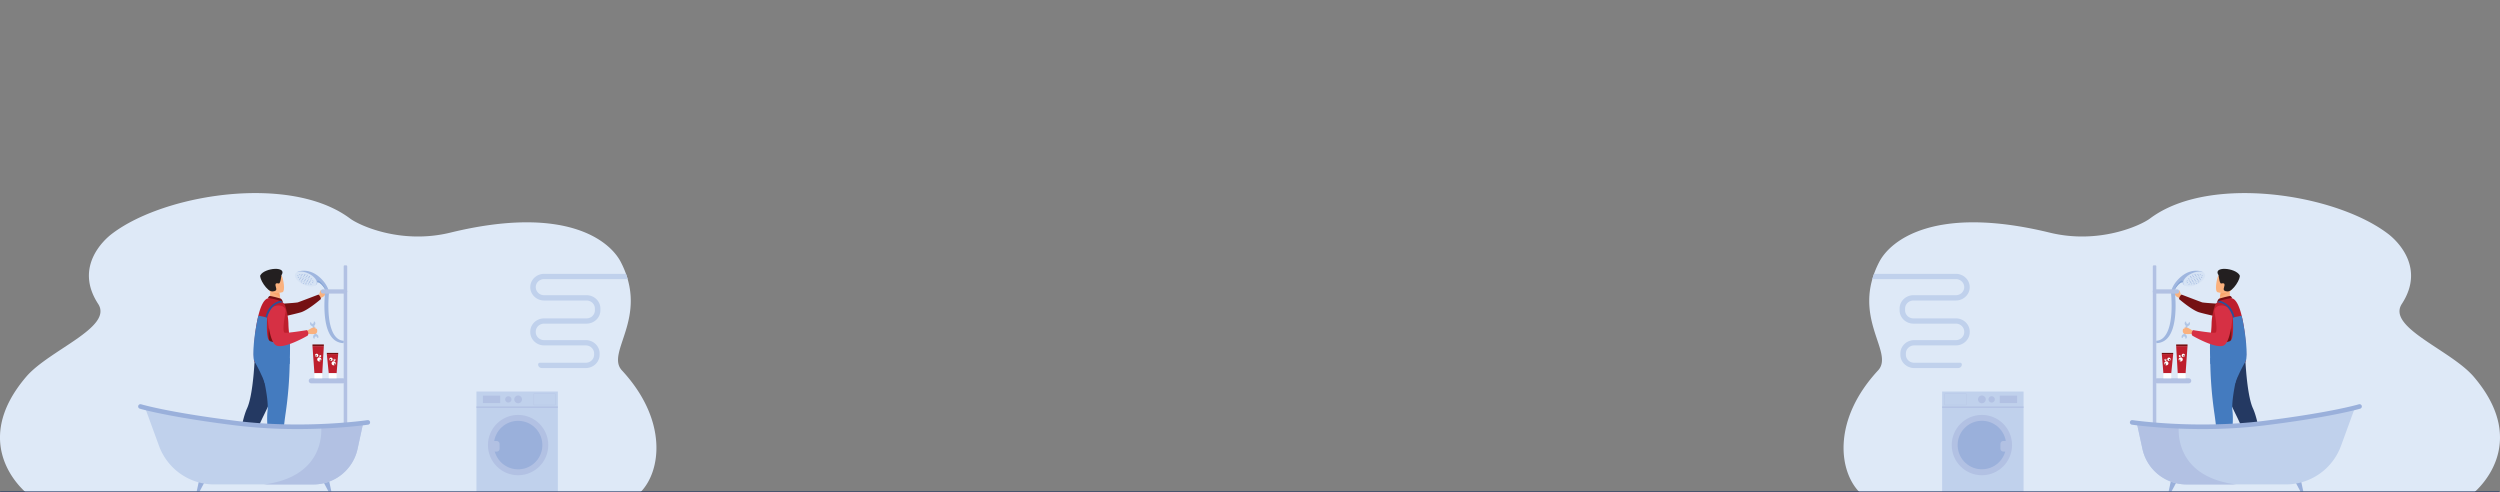 <svg xmlns="http://www.w3.org/2000/svg" viewBox="0 0 4281.57 843.3"><rect x="0" y="0" width="4281.57" height="843.3" fill="#808080" stroke="none"/><defs><style>.cls-1{fill:#dee9f7;}.cls-2{fill:#b1c6e6;}.cls-3{fill:#fab17e;}.cls-4{fill:#751113;}.cls-5{fill:#183660;}.cls-6{fill:#243962;}.cls-7{fill:#447bbf;}.cls-8{fill:#be1e2d;}.cls-9{fill:#f9a56c;}.cls-10{fill:#231f20;}.cls-11{fill:#d63044;}.cls-12{fill:#2b4f97;}.cls-13{opacity:0.5;}.cls-14{fill:#fff;}.cls-15{fill:#9fb6df;}.cls-16{fill:#d6e3f4;}.cls-17{fill:#b2c1e3;}.cls-18{fill:#84a4d5;}.cls-19{fill:#9ab0db;}.cls-20{fill:#c0d1ec;}.cls-21{fill:none;}</style></defs><g id="Layer_2" data-name="Layer 2"><g id="Layer_1-2" data-name="Layer 1"><path class="cls-1" d="M4237.49,843.27c-64.44,0-1052.58.07-1052.58,0-36.19-36.7-46.86-124.31,31.54-208.92,28.71-31-47.47-90.41,2-185.75,18.79-36.22,93.86-98.49,292-50.17,84.22,20.54,155.7-12.26,171.52-24.11A175.85,175.85,0,0,1,3711,356.79c109-52.75,297.38-19.15,379.6,44.25,11.65,9,64.62,55.49,22.87,119.41-26.37,40.35,84.09,78.89,123.34,125C4336.64,762.58,4238.4,841.74,4237.49,843.27Z"/><rect class="cls-2" x="3741.65" y="556.85" width="3.16" height="16.78" transform="translate(7236.12 2025.06) rotate(-165.9)"/><path class="cls-2" d="M3744.21,551.43v0a2.7,2.7,0,0,0,1.4,3c1.59.59,2.66-.44,3.06-2l.1-.42c.14-.56,1.43-.1,1.62.44a4.56,4.56,0,1,1-8.74.38,4.5,4.5,0,0,1,1-1.91C3743.09,550.45,3744.3,550.76,3744.21,551.43Z"/><path class="cls-2" d="M3742.65,579.37v0a2.71,2.71,0,0,0-1.4-3.05c-1.58-.59-2.65.44-3.06,2l-.1.41c-.13.56-1.43.1-1.61-.44a4.56,4.56,0,0,1,4.91-6,4.58,4.58,0,0,1,3.83,5.64,4.69,4.69,0,0,1-1,1.9C3743.77,580.35,3742.56,580,3742.65,579.37Z"/><path class="cls-3" d="M3735.69,506a55.74,55.74,0,0,1-3.68-5.25c-1.45-2.45-10.34-7.6-11-3.26-.58,4,2.29,2.79,3.34,5.94s2.33,4.5,8.86,7.38Z"/><path class="cls-4" d="M3733.56,507.53c2-2.91,2.53-3.06,2.53-3.06s32.22,12.33,35.3,13.36,49,3.62,49,3.62l13.87,29.26s-61.26-13.41-69-16.16c-12.79-4.56-33.3-22.39-33.3-22.39A9.31,9.31,0,0,1,3733.56,507.53Z"/><path class="cls-5" d="M3813.6,781.09s-.7,10.86-2.8,13.41h-32.32c.21-1.08,1.12-3.75,5.16-4.43,5.11-.85,13.66-4.3,16.75-10.77C3803.64,772.48,3813.6,781.09,3813.6,781.09Z"/><path class="cls-5" d="M3871.05,776.63s2,16.46-.73,16.71c-.37,0-13.32,0-16.83.51-5.75.83-15.34.11-15.34.11a1.47,1.47,0,0,1-1.38-2.2,6.18,6.18,0,0,1,4.4-2.7c5.09-.94,13.57-4.53,16.54-11C3860.84,771.14,3871.05,776.63,3871.05,776.63Z"/><path class="cls-6" d="M3798.41,636.67s8.12,27.28,31.41,74.66a333.35,333.35,0,0,1,16.14,38c.44,1.28.86,2.5,1.24,3.68q.93,2.87,1.67,5.37c.37,1.28.71,2.49,1,3.64,3.05,11.41,3,16.59,3,16.59a29.66,29.66,0,0,0,11.61,1.31c3.22-.32,10.28-3.21,10.28-3.21s-.77-7.64-2.3-18.44c-.17-1.19-.35-2.41-.54-3.67q-.37-2.53-.8-5.22c-.2-1.2-.4-2.42-.61-3.65-2.7-16.09-6.72-34.76-12.07-46.41-11-23.91-13.25-89.35-13.25-89.35Z"/><path class="cls-7" d="M3785.41,622.75a679.58,679.58,0,0,0,6.92,84.56c2.63,17.92,4.05,32.28,4.78,43.39.08,1.31.16,2.57.22,3.79.11,2,.19,3.8.26,5.53,0,1.3.09,2.55.12,3.73a140.7,140.7,0,0,1-.34,17.46,9.46,9.46,0,0,0,1.43.62h0a27.83,27.83,0,0,0,9.36,1.39,23.1,23.1,0,0,0,5.31-.61,16,16,0,0,0,3.94-1.39s1.23-6.91,2.62-16.93c.17-1.2.34-2.44.51-3.73.23-1.7.45-3.46.68-5.29.14-1.22.3-2.45.44-3.72,1.84-15.92,3.27-34.84,1.73-47.61a58.36,58.36,0,0,1-.36-6.76h0c0-11.5,2.43-27,5.37-41.44l0-.12c3-14.86,6.58-28.58,8.49-35.69.87-3.22,1.4-5.08,1.4-5.08l-1.61-.05h0l-12.73-.4-34.74-1.08-2.14-.06-1.73-.06S3785.31,616.63,3785.41,622.75Z"/><path class="cls-3" d="M3821.36,514.32l-8.6,6.12-12.44-2.51c.17-1.09,1-5.6,1.74-9.69.05-.24.09-.48.13-.71.64-3.48,1.2-6.47,1.2-6.47l11.61-5.55,4.33-2.07c0,.07-.33,3.85-.38,4.41A34.41,34.41,0,0,0,3821.36,514.32Z"/><path class="cls-4" d="M3801.19,511.24c.27-.11,16.92-4.83,18.73-4.25s2.88,3.93,2.88,3.93l-25.7,7S3797.71,512.64,3801.19,511.24Z"/><path class="cls-8" d="M3846,618.41c-2.81,12.35-61.64-26.4-60.86-33.94.09-.83.18-1.66.26-2.49,1.09-10.5,2.13-20.76,2.2-27.47a90.5,90.5,0,0,1,2-17.15c1-5,2.27-9.51,3.37-13a14.16,14.16,0,0,1,4.11-6.39,15,15,0,0,1,4.69-2.87,13.89,13.89,0,0,1,1.46-.49c7.08-2,16.89-4.41,19.54-3.66,7.2,2,12.55,14.19,16.34,29.69C3846.21,569.62,3847.85,610.36,3846,618.41Z"/><path class="cls-9" d="M3818.08,498c-2.55,4.68-12.06,8.73-16,10.22.05-.24.09-.48.13-.71.64-3.48,1.2-6.47,1.2-6.47l11.61-5.55C3817.57,495.47,3819.13,496.09,3818.08,498Z"/><path class="cls-3" d="M3797.74,500.41s21,6.27,24.83-6.31,9.18-20.25-4-24.78-17.3-.48-19.66,3.42S3792.39,498.45,3797.74,500.41Z"/><path class="cls-10" d="M3799.7,471.53s1.33,14.64,4.49,14,6-1.1,5.55,3.31-4.84,9.51,4.89,10.29,23.71-23.28,21-27.84C3828,458.14,3788.55,455.49,3799.7,471.53Z"/><path class="cls-4" d="M3786.93,613.19c5.82,2-.1-5.55,0-7.13.45-6.95-2.39-15.72-1.52-24.08L3821,561.57S3829.43,612.87,3786.93,613.19Z"/><path class="cls-7" d="M3846,618.41c-15.19,27-17.61,37.32-17.61,37.32-13.22-1.44-35.87-26.38-43.05-33,0,0-1-30.68-.2-38.22l11-.31s19.85,4.83,25-1.72,2.91-38.7,2.91-38.7l15.09-3.13C3846.21,569.62,3850.09,611.16,3846,618.41Z"/><path class="cls-3" d="M3755.89,566.65s-7.23-4.7-8.61-5.11-5.86-.85-6.07-.51-.83,1.38,0,1.73,1.76.23,1.47.48-3.25-1.1-3.93.34-1.28,6.4,2.18,7.9,12,.15,12.65.32C3758.78,573.26,3755.89,566.65,3755.89,566.65Z"/><path class="cls-11" d="M3755.82,565.38s35.29,5.75,38.42,4.29c5-2.33-1.94-36.68-1.94-36.68s-.3-7.79,9.18-9.63c8.24-1.59,16.18,4.33,16.18,4.33s7.23,6.2,6.31,13.08c-2,15.26-5.23,46.29-15.87,51.05-13.72,6.13-53.41-17-53.41-17a6.45,6.45,0,0,1-1.13-4.43A10.16,10.16,0,0,1,3755.82,565.38Z"/><path class="cls-12" d="M3827,543.13l-2.93.61s-6.18-25.67-26.94-25.8a15,15,0,0,1,4.69-2.87C3809.4,517,3822.61,523.27,3827,543.13Z"/><g class="cls-13"><path class="cls-14" d="M3846,749.29c.44,1.28.86,2.5,1.24,3.68a86.38,86.38,0,0,0,20.68-2.76c1.18-.29,2.27-.59,3.25-.87-.2-1.2-.4-2.42-.61-3.65A85,85,0,0,1,3846,749.29Z"/></g><g class="cls-13"><path class="cls-14" d="M3848.87,758.34c.37,1.28.71,2.49,1,3.64a88.35,88.35,0,0,0,18.79-2.73c1.4-.35,2.67-.7,3.79-1-.17-1.19-.35-2.41-.54-3.67A88.08,88.08,0,0,1,3848.87,758.34Z"/></g><path class="cls-3" d="M3734.81,504.83a23.06,23.06,0,0,0-1.26-4.81c-.85-2-1.94-4.58-2.17-3.26s.62,3.57,0,4.66S3734.81,504.83,3734.81,504.83Z"/><path class="cls-14" d="M3797.11,750.7c.08,1.31.16,2.57.22,3.79a88.16,88.16,0,0,0,19.54,1.08c1.62-.08,3.08-.19,4.35-.3.14-1.22.3-2.45.44-3.72A88.3,88.3,0,0,1,3797.11,750.7Z"/><path class="cls-14" d="M3797.59,760c0,1.3.09,2.55.12,3.73a90.17,90.17,0,0,0,18,.83c1.6-.08,3-.18,4.29-.29.17-1.2.34-2.44.51-3.73A91,91,0,0,1,3797.59,760Z"/><path class="cls-15" d="M3773.28,466.36s-29.09,23.46-32,22-3.48-5.18-3.48-5.18c-6.09,1.17-11.13,9-13.4,13.14-.83,1.5-1.28,2.51-1.28,2.51a4.26,4.26,0,0,1-4.27-1.38c3.18-12,16.23-26.52,29.61-31.45S3771.84,465.18,3773.28,466.36Z"/><path class="cls-16" d="M3776.09,469.18c2.46,5.21-3.75,13.3-13.87,18.06s-20.3,4.39-22.76-.82,3.76-13.3,13.88-18.06S3773.64,464,3776.09,469.18Z"/><path class="cls-15" d="M3759.74,477.83c.14.29-.27.77-.9,1.07s-1.25.3-1.39,0,.27-.76.9-1.06S3759.6,477.54,3759.74,477.83Z"/><path class="cls-15" d="M3752,481.48c.13.29-.27.77-.9,1.06s-1.26.31-1.39,0,.26-.76.89-1.06S3751.85,481.19,3752,481.48Z"/><path class="cls-15" d="M3763.62,476c.13.29-.27.76-.9,1.06s-1.26.3-1.39,0,.26-.77.9-1.07S3763.48,475.72,3763.62,476Z"/><path class="cls-15" d="M3767.49,474.18c.14.29-.26.77-.89,1.07s-1.26.3-1.4,0,.27-.76.9-1.06S3767.36,473.89,3767.49,474.18Z"/><path class="cls-15" d="M3772.52,471.82c.13.29-.27.76-.9,1.06s-1.26.31-1.39,0,.26-.77.89-1.06S3772.38,471.53,3772.52,471.82Z"/><path class="cls-15" d="M3755.86,479.66c.14.29-.26.76-.9,1.06s-1.25.3-1.39,0,.27-.77.9-1.07S3755.73,479.37,3755.86,479.66Z"/><path class="cls-15" d="M3747.22,483.72c.14.29-.26.77-.9,1.07s-1.25.3-1.39,0,.27-.76.9-1.06S3747.09,483.44,3747.22,483.72Z"/><path class="cls-15" d="M3758.64,475.5c.14.29-.26.76-.9,1.06s-1.25.31-1.39,0,.27-.77.9-1.06S3758.51,475.21,3758.64,475.5Z"/><path class="cls-15" d="M3750.89,479.15c.13.29-.27.76-.9,1.06s-1.26.31-1.39,0,.26-.77.9-1.06S3750.75,478.86,3750.89,479.15Z"/><path class="cls-15" d="M3746.86,480.64c.13.29-.27.77-.9,1.07s-1.26.3-1.39,0,.26-.76.89-1.06S3746.72,480.35,3746.86,480.64Z"/><path class="cls-15" d="M3769.43,470c.13.29-.27.77-.9,1.06s-1.26.31-1.39,0,.26-.77.89-1.06S3769.29,469.73,3769.43,470Z"/><path class="cls-15" d="M3749.45,477c.14.29-.27.77-.9,1.07s-1.26.3-1.39,0,.27-.76.9-1.06S3749.31,476.7,3749.45,477Z"/><path class="cls-15" d="M3762.52,473.68c.14.28-.27.76-.9,1.06s-1.25.3-1.39,0,.27-.76.9-1.06S3762.38,473.39,3762.52,473.68Z"/><path class="cls-15" d="M3766.4,471.85c.13.29-.27.77-.9,1.06s-1.26.31-1.39,0,.26-.77.89-1.06S3766.26,471.56,3766.4,471.85Z"/><path class="cls-15" d="M3754.77,477.33c.13.28-.27.76-.9,1.06s-1.26.3-1.39,0,.26-.76.89-1.06S3754.63,477,3754.77,477.33Z"/><path class="cls-15" d="M3760.72,479.91c.13.29-.27.77-.9,1.06s-1.26.31-1.39,0,.26-.77.9-1.06S3760.58,479.62,3760.72,479.91Z"/><path class="cls-15" d="M3753,483.56c.14.29-.26.77-.89,1.06s-1.26.31-1.4,0,.27-.77.9-1.06S3752.83,483.27,3753,483.56Z"/><path class="cls-15" d="M3750.26,486.11c.14.29-.27.77-.9,1.06s-1.25.31-1.39,0,.27-.77.9-1.06S3750.12,485.82,3750.26,486.11Z"/><path class="cls-15" d="M3764.6,478.09c.13.29-.27.76-.9,1.06s-1.26.3-1.39,0,.26-.76.89-1.06S3764.46,477.8,3764.6,478.09Z"/><path class="cls-15" d="M3768.47,476.26c.14.29-.26.77-.9,1.06s-1.25.31-1.39,0,.27-.77.9-1.06S3768.34,476,3768.47,476.26Z"/><path class="cls-15" d="M3771.66,474.76c.13.29-.27.77-.9,1.07s-1.26.3-1.39,0,.26-.76.9-1.06S3771.52,474.47,3771.66,474.76Z"/><path class="cls-15" d="M3769.57,478.59c.14.29-.27.77-.9,1.07s-1.25.3-1.39,0,.27-.76.9-1.06S3769.43,478.31,3769.57,478.59Z"/><path class="cls-15" d="M3756.84,481.74c.14.29-.26.76-.9,1.06s-1.25.3-1.39,0,.27-.76.9-1.06S3756.71,481.45,3756.84,481.74Z"/><path class="cls-15" d="M3761.82,482.24c.13.29-.27.77-.9,1.07s-1.26.3-1.39,0,.26-.76.89-1.06S3761.68,482,3761.82,482.24Z"/><path class="cls-15" d="M3756.39,470.72c.14.29-.26.76-.9,1.06s-1.25.31-1.39,0,.27-.77.9-1.07S3756.26,470.43,3756.39,470.72Z"/><path class="cls-15" d="M3763,484.67c.13.29-.27.77-.9,1.06s-1.25.31-1.39,0,.27-.76.9-1.06S3762.82,484.38,3763,484.67Z"/><path class="cls-15" d="M3765.69,480.42c.14.29-.26.76-.9,1.06s-1.25.31-1.39,0,.27-.77.9-1.07S3765.56,480.13,3765.69,480.42Z"/><path class="cls-15" d="M3757.94,484.07c.14.29-.27.76-.9,1.06s-1.25.31-1.39,0,.27-.77.9-1.07S3757.8,483.78,3757.94,484.07Z"/><path class="cls-15" d="M3754.43,485.72c.13.29-.27.77-.9,1.06s-1.26.31-1.39,0,.26-.76.89-1.06S3754.29,485.43,3754.43,485.72Z"/><path class="cls-15" d="M3757.55,473.17c.13.29-.27.77-.9,1.07s-1.26.3-1.39,0,.26-.76.9-1.06S3757.41,472.88,3757.55,473.17Z"/><path class="cls-15" d="M3761.42,471.35c.14.29-.26.76-.89,1.06s-1.26.3-1.4,0,.27-.77.9-1.07S3761.29,471.06,3761.42,471.35Z"/><path class="cls-15" d="M3760.52,469.42c.13.29-.27.76-.9,1.06s-1.26.3-1.39,0,.26-.77.89-1.07S3760.38,469.13,3760.52,469.42Z"/><path class="cls-15" d="M3766.59,482.32c.14.29-.27.77-.9,1.07s-1.25.3-1.39,0,.27-.76.9-1.06S3766.45,482,3766.59,482.32Z"/><path class="cls-15" d="M3759.21,485.8c.14.28-.26.76-.89,1.06s-1.26.3-1.4,0,.27-.76.9-1.06S3759.08,485.51,3759.21,485.8Z"/><path class="cls-15" d="M3752.76,473.07c.14.29-.26.76-.9,1.06s-1.25.3-1.39,0,.27-.76.9-1.06S3752.63,472.78,3752.76,473.07Z"/><path class="cls-15" d="M3765.3,469.52c.14.29-.27.77-.9,1.07s-1.25.3-1.39,0,.27-.76.9-1.06S3765.16,469.23,3765.3,469.52Z"/><path class="cls-15" d="M3753.67,475c.14.29-.27.76-.9,1.06s-1.25.3-1.39,0,.27-.77.9-1.07S3753.53,474.71,3753.67,475Z"/><path class="cls-17" d="M3688.87,454.36h2.33a1.76,1.76,0,0,1,1.76,1.76V793.23a0,0,0,0,1,0,0h-6a0,0,0,0,1,0,0v-337A1.92,1.92,0,0,1,3688.87,454.36Z"/><path class="cls-15" d="M3693.13,587.68l-.35-4.11a17.61,17.61,0,0,0,9.77-3.18c9.47-6.54,15.13-22.64,16.39-46.55a224.37,224.37,0,0,0-1.1-35l6.74-.32c.34,2.74,8.15,67.24-17,84.59A26.42,26.42,0,0,1,3693.13,587.68Z"/><path class="cls-17" d="M3748.51,656.48h-54.26a4.3,4.3,0,0,1-4.3-4.3h0a4.31,4.31,0,0,1,4.3-4.3h54.26a4.3,4.3,0,0,1,4.29,4.3h0A4.29,4.29,0,0,1,3748.51,656.48Z"/><path class="cls-17" d="M3728.53,502.79h-38a3.63,3.63,0,0,1-3.62-3.63h0a3.63,3.63,0,0,1,3.62-3.62h38a3.63,3.63,0,0,1,3.62,3.62h0A3.63,3.63,0,0,1,3728.53,502.79Z"/><polygon class="cls-8" points="3746.41 592.78 3743.12 639.2 3729.63 639.2 3726.95 592.78 3746.41 592.78"/><rect class="cls-14" x="3729.63" y="639.2" width="13.49" height="8.68"/><rect class="cls-4" x="3726.95" y="589.88" width="19.47" height="2.9"/><path class="cls-14" d="M3742.07,608.65a2.85,2.85,0,1,0-2.84,2.85A2.84,2.84,0,0,0,3742.07,608.65Z"/><path class="cls-14" d="M3738.28,615.56a3.53,3.53,0,1,0-3.53,3.52A3.52,3.52,0,0,0,3738.28,615.56Z"/><path class="cls-14" d="M3735,609.72a1.78,1.78,0,1,0-1.77,1.78A1.78,1.78,0,0,0,3735,609.72Z"/><path class="cls-4" d="M3734.4,609.1a.62.62,0,0,0-1.23,0,.62.62,0,1,0,1.23,0Z"/><path class="cls-4" d="M3734.28,616.92a1.11,1.11,0,1,0-1.11,1.11A1.11,1.11,0,0,0,3734.28,616.92Z"/><path class="cls-4" d="M3741.42,609.56a1.2,1.2,0,1,0-1.2,1.2A1.19,1.19,0,0,0,3741.42,609.56Z"/><polygon class="cls-8" points="3721.86 606.4 3718.56 639.2 3705.07 639.2 3702.39 606.4 3721.86 606.4"/><rect class="cls-14" x="3705.07" y="639.2" width="13.49" height="8.68"/><rect class="cls-4" x="3702.39" y="604.36" width="19.47" height="2.05"/><path class="cls-14" d="M3717.51,615.29a2.85,2.85,0,1,0-2.84,2.85A2.84,2.84,0,0,0,3717.51,615.29Z"/><path class="cls-14" d="M3713.72,622.2a3.53,3.53,0,1,0-3.52,3.52A3.53,3.53,0,0,0,3713.72,622.2Z"/><path class="cls-14" d="M3710.46,616.36a1.78,1.78,0,1,0-1.78,1.78A1.78,1.78,0,0,0,3710.46,616.36Z"/><path class="cls-4" d="M3709.84,615.74a.61.61,0,0,0-.61-.61.61.61,0,0,0-.62.61.62.62,0,0,0,.62.62A.61.61,0,0,0,3709.84,615.74Z"/><path class="cls-4" d="M3709.72,623.56a1.11,1.11,0,1,0-1.11,1.11A1.11,1.11,0,0,0,3709.72,623.56Z"/><path class="cls-4" d="M3716.86,616.2a1.2,1.2,0,1,0-1.2,1.2A1.19,1.19,0,0,0,3716.86,616.2Z"/><path class="cls-18" d="M3737.76,483.16c-6.09,1.17-11.13,9-13.4,13.14.28-5.12,9.95-16.77,12.56-15.85S3737.76,483.16,3737.76,483.16Z"/><polygon class="cls-19" points="3728.39 824.07 3718.92 841.89 3714.03 841.89 3717.82 824.07 3728.39 824.07"/><polygon class="cls-19" points="3930.38 824.07 3939.85 841.89 3944.73 841.89 3940.95 824.07 3930.38 824.07"/><path class="cls-20" d="M4032.83,699.06l-23.6,64.59a100.55,100.55,0,0,1-94.45,66h-170a77.36,77.36,0,0,1-75.61-61l-9.39-43.28a566.68,566.68,0,0,0,71.64,6.36C3874,736.13,4032.83,699.06,4032.83,699.06Z"/><path class="cls-17" d="M3829.62,829.69h-84.86a77.36,77.36,0,0,1-75.61-61l-9.39-43.28a566.68,566.68,0,0,0,71.64,6.36C3730.38,747.7,3731.68,817,3829.62,829.69Z"/><path class="cls-19" d="M3772,734.83c-19.69,0-37.38-.59-52.08-1.36-41.28-2.14-68.59-6.13-68.86-6.17a3.92,3.92,0,1,1,1.15-7.76c.27,0,27.28,4,68.22,6.1,37.75,2,95.4,2.73,155.68-4.7s101.69-14.82,125.76-19.7c26.09-5.29,38.05-8.86,38.17-8.9a3.93,3.93,0,0,1,2.27,7.52c-.49.15-12.3,3.68-38.66,9-24.23,4.91-65.86,12.35-126.58,19.84A867.61,867.61,0,0,1,3772,734.83Z"/><path class="cls-20" d="M3373.42,568.05v.66c0,12.59-10.67,22.83-23.77,22.83h-71.24c-7.92,0-14.36,6.18-14.36,13.78v2.17c0,7.6,6.44,13.78,14.36,13.78h78.64a2.9,2.9,0,0,1,2.9,2.9,6.15,6.15,0,0,1-6.15,6.15h-75.39c-13.11,0-23.78-10.24-23.78-22.83v-2.17c0-12.59,10.67-22.82,23.78-22.82h71.24c7.91,0,14.35-6.19,14.35-13.79v-.66c0-7.6-6.44-13.78-14.35-13.78h-72.57c-13.11,0-23.77-10.24-23.77-22.83v-3.06c0-12.58,10.66-22.82,23.77-22.82h72.57c7.91,0,14.35-6.18,14.35-13.78S3357.56,478,3349.65,478H3206.59q1.27-4.46,2.91-9h140.15c13.1,0,23.77,10.24,23.77,22.83s-10.67,22.82-23.77,22.82h-72.57c-7.91,0-14.36,6.19-14.36,13.78v3.06c0,7.61,6.45,13.79,14.36,13.79h72.57C3362.75,545.23,3373.42,555.47,3373.42,568.05Z"/><rect class="cls-20" x="3326.17" y="670.53" width="139.44" height="171.65"/><rect class="cls-17" x="3326.17" y="696.13" width="139.44" height="2.33"/><path class="cls-17" d="M3367.43,693.86h-37.06V674.05h37.06Zm-36.6-.47H3367V674.51h-36.13Z"/><path class="cls-17" d="M3387.59,684a6.65,6.65,0,1,1,6.64,6.64A6.64,6.64,0,0,1,3387.59,684Z"/><path class="cls-17" d="M3405.54,684a5.42,5.42,0,1,1,5.42,5.42A5.42,5.42,0,0,1,3405.54,684Z"/><rect class="cls-17" x="3424.85" y="677.59" width="29.68" height="12.73"/><circle class="cls-17" cx="3394.23" cy="762.25" r="51.66"/><circle class="cls-19" cx="3394.23" cy="762.25" r="41.54" transform="translate(-33.48 168.44) rotate(-2.83)"/><rect class="cls-17" x="3426" y="755.26" width="15.36" height="18.15" rx="4.7"/><path class="cls-1" d="M44.08,843.27c64.43,0,1052.57.07,1052.57,0,36.2-36.7,46.86-124.31-31.53-208.92-28.71-31,47.47-90.41-2-185.75-18.79-36.22-93.85-98.49-291.94-50.17C687,419,615.49,386.17,599.67,374.32a176.36,176.36,0,0,0-29.14-17.53C461.52,304,273.16,337.64,190.94,401c-11.65,9-64.63,55.49-22.87,119.41,26.37,40.35-84.09,78.89-123.34,125C-55.07,762.58,43.17,841.74,44.08,843.27Z"/><rect class="cls-2" x="536.75" y="556.85" width="3.16" height="16.78" transform="translate(-121.45 148.12) rotate(-14.1)"/><path class="cls-2" d="M537.36,551.43v0a2.7,2.7,0,0,1-1.39,3c-1.59.59-2.66-.44-3.06-2,0,0-.11-.41-.11-.42-.13-.56-1.43-.1-1.61.44a4.56,4.56,0,1,0,8.74.38,4.73,4.73,0,0,0-1-1.91C538.48,550.45,537.27,550.76,537.36,551.43Z"/><path class="cls-2" d="M538.92,579.37v0a2.72,2.72,0,0,1,1.4-3.05c1.59-.59,2.66.44,3.06,2,0,0,.1.4.11.41.13.56,1.42.1,1.61-.44a4.53,4.53,0,0,0-.06-3.14,4.56,4.56,0,0,0-8.68,2.77,4.46,4.46,0,0,0,1,1.9C537.8,580.35,539,580,538.92,579.37Z"/><path class="cls-3" d="M545.88,506a55.74,55.74,0,0,0,3.68-5.25c1.45-2.45,10.33-7.6,11-3.26.58,4-2.3,2.79-3.35,5.94s-2.33,4.5-8.85,7.38Z"/><path class="cls-4" d="M548,507.53c-2-2.91-2.53-3.06-2.53-3.06s-32.22,12.33-35.3,13.36-49,3.62-49,3.62l-13.88,29.26s61.26-13.41,69-16.16c12.79-4.56,33.3-22.39,33.3-22.39A9.31,9.31,0,0,0,548,507.53Z"/><path class="cls-5" d="M468,781.09s.71,10.86,2.81,13.41h32.31c-.2-1.08-1.12-3.75-5.16-4.43-5.1-.85-13.65-4.3-16.74-10.77C477.92,772.48,468,781.09,468,781.09Z"/><path class="cls-5" d="M410.52,776.63s-2,16.46.73,16.71c.37,0,13.31,0,16.83.51,5.75.83,15.34.11,15.34.11a1.46,1.46,0,0,0,1.37-2.2,6.13,6.13,0,0,0-4.39-2.7c-5.09-.94-13.57-4.53-16.54-11C420.73,771.14,410.52,776.63,410.52,776.63Z"/><path class="cls-6" d="M483.16,636.67S475,664,451.74,711.33a337.05,337.05,0,0,0-16.14,38c-.44,1.28-.85,2.5-1.23,3.68-.63,1.91-1.18,3.7-1.67,5.37-.38,1.28-.72,2.49-1,3.64-3.05,11.41-3,16.59-3,16.59a29.59,29.59,0,0,1-11.6,1.31c-3.22-.32-10.28-3.21-10.28-3.21s.76-7.64,2.3-18.44c.17-1.19.35-2.41.54-3.67q.38-2.53.8-5.22c.19-1.2.39-2.42.6-3.65,2.71-16.09,6.72-34.76,12.08-46.41,11-23.91,13.25-89.35,13.25-89.35Z"/><path class="cls-7" d="M496.15,622.75a677.6,677.6,0,0,1-6.92,84.56c-2.63,17.92-4,32.28-4.77,43.39-.08,1.31-.16,2.57-.22,3.79-.11,2-.2,3.8-.27,5.53,0,1.3-.09,2.55-.11,3.73a138.11,138.11,0,0,0,.34,17.46,10.14,10.14,0,0,1-1.43.62h0a27.81,27.81,0,0,1-9.35,1.39,23.12,23.12,0,0,1-5.32-.61,16.23,16.23,0,0,1-3.94-1.39s-1.22-6.91-2.61-16.93c-.18-1.2-.34-2.44-.51-3.73-.23-1.7-.45-3.46-.68-5.29-.15-1.22-.3-2.45-.45-3.72-1.84-15.92-3.26-34.84-1.73-47.61a58.24,58.24,0,0,0,.37-6.76h0c0-11.5-2.44-27-5.38-41.44a.56.56,0,0,0,0-.12c-3-14.86-6.58-28.58-8.5-35.69-.86-3.22-1.39-5.08-1.39-5.08l1.61-.05h0l12.74-.4,34.73-1.08,2.14-.06,1.73-.06S496.26,616.63,496.15,622.75Z"/><path class="cls-3" d="M460.2,514.32l8.61,6.12,12.44-2.51c-.18-1.09-1-5.6-1.74-9.69-.05-.24-.1-.48-.14-.71l-1.19-6.47-11.62-5.55-4.33-2.07c0,.07.34,3.85.38,4.41A34.27,34.27,0,0,1,460.2,514.32Z"/><path class="cls-4" d="M480.38,511.24c-.28-.11-16.92-4.83-18.73-4.25s-2.88,3.93-2.88,3.93l25.7,7S483.85,512.64,480.38,511.24Z"/><path class="cls-8" d="M435.55,618.41c2.82,12.35,61.65-26.4,60.86-33.94-.08-.83-.17-1.66-.26-2.49-1.08-10.5-2.12-20.76-2.2-27.47a90.5,90.5,0,0,0-2-17.15c-1-5-2.28-9.51-3.37-13a14.33,14.33,0,0,0-4.11-6.39,15,15,0,0,0-4.69-2.87c-.48-.19-1-.35-1.46-.49-7.09-2-16.89-4.41-19.55-3.66-7.2,2-12.55,14.19-16.33,29.69C435.35,569.62,433.71,610.36,435.55,618.41Z"/><path class="cls-9" d="M463.48,498c2.56,4.68,12.06,8.73,16,10.22-.05-.24-.1-.48-.14-.71l-1.19-6.47-11.62-5.55C464,495.47,462.43,496.09,463.48,498Z"/><path class="cls-3" d="M483.82,500.41s-20.95,6.27-24.82-6.31-9.18-20.25,4-24.78,17.31-.48,19.66,3.42S489.18,498.45,483.82,500.41Z"/><path class="cls-10" d="M481.87,471.53s-1.34,14.64-4.49,14-6-1.1-5.56,3.31,4.84,9.51-4.89,10.29-23.7-23.28-21-27.84C453.61,458.14,493,455.49,481.87,471.53Z"/><path class="cls-4" d="M494.64,613.19c-5.83,2,.1-5.55,0-7.13-.46-6.95,2.38-15.72,1.51-24.08l-35.58-20.41S452.13,612.87,494.64,613.19Z"/><path class="cls-7" d="M435.55,618.41c15.19,27,17.61,37.32,17.61,37.32,13.22-1.44,35.87-26.38,43.06-33,0,0,1-30.68.19-38.22l-11-.31s-19.85,4.83-25-1.72-2.92-38.7-2.92-38.7l-15.08-3.13C435.35,569.62,431.48,611.16,435.55,618.41Z"/><path class="cls-3" d="M525.68,566.65s7.23-4.7,8.6-5.11,5.87-.85,6.08-.51.82,1.38,0,1.73-1.77.23-1.47.48,3.25-1.1,3.93.34,1.28,6.4-2.19,7.9-12,.15-12.64.32C522.79,573.26,525.68,566.65,525.68,566.65Z"/><path class="cls-11" d="M525.75,565.38s-35.29,5.75-38.42,4.29c-5-2.33,1.94-36.68,1.94-36.68s.29-7.79-9.18-9.63c-8.24-1.59-16.19,4.33-16.19,4.33s-7.22,6.2-6.3,13.08c2,15.26,5.23,46.29,15.86,51.05,13.72,6.13,53.41-17,53.41-17a6.49,6.49,0,0,0,1.14-4.43A10.16,10.16,0,0,0,525.75,565.38Z"/><path class="cls-12" d="M454.6,543.13l2.92.61s6.18-25.67,27-25.8a15,15,0,0,0-4.69-2.87C472.17,517,459,523.27,454.6,543.13Z"/><g class="cls-13"><path class="cls-14" d="M435.6,749.29c-.44,1.28-.85,2.5-1.23,3.68a86.38,86.38,0,0,1-20.68-2.76c-1.18-.29-2.27-.59-3.25-.87.19-1.2.39-2.42.6-3.65A85.08,85.08,0,0,0,435.6,749.29Z"/></g><g class="cls-13"><path class="cls-14" d="M432.7,758.34c-.38,1.28-.72,2.49-1,3.64a88.45,88.45,0,0,1-18.79-2.73c-1.39-.35-2.66-.7-3.78-1,.17-1.19.35-2.41.54-3.67A88.08,88.08,0,0,0,432.7,758.34Z"/></g><path class="cls-3" d="M546.76,504.83A23.44,23.44,0,0,1,548,500c.86-2,2-4.58,2.18-3.26s-.62,3.57,0,4.66S546.76,504.83,546.76,504.83Z"/><path class="cls-14" d="M484.46,750.7c-.08,1.31-.16,2.57-.22,3.79a88.25,88.25,0,0,1-19.55,1.08c-1.62-.08-3.08-.19-4.34-.3-.15-1.22-.3-2.45-.45-3.72A88.37,88.37,0,0,0,484.46,750.7Z"/><path class="cls-14" d="M484,760c0,1.3-.09,2.55-.11,3.73a90.2,90.2,0,0,1-18,.83c-1.6-.08-3-.18-4.29-.29-.18-1.2-.34-2.44-.51-3.73A90.92,90.92,0,0,0,484,760Z"/><path class="cls-15" d="M508.29,466.36s29.08,23.46,32,22,3.49-5.18,3.49-5.18c6.08,1.17,11.13,9,13.4,13.14.82,1.5,1.28,2.51,1.28,2.51a4.26,4.26,0,0,0,4.27-1.38c-3.19-12-16.23-26.52-29.61-31.45S509.72,465.18,508.29,466.36Z"/><path class="cls-16" d="M505.47,469.18c-2.45,5.21,3.76,13.3,13.87,18.06s20.31,4.39,22.76-.82-3.75-13.3-13.87-18.06S507.93,464,505.47,469.18Z"/><path class="cls-15" d="M521.83,477.83c-.14.29.26.77.89,1.07s1.26.3,1.4,0-.27-.76-.9-1.06S522,477.54,521.83,477.83Z"/><path class="cls-15" d="M529.58,481.48c-.14.29.27.77.9,1.06s1.25.31,1.39,0-.27-.76-.9-1.06S529.72,481.19,529.58,481.48Z"/><path class="cls-15" d="M518,476c-.14.29.26.76.9,1.06s1.25.3,1.39,0-.27-.77-.9-1.07S518.08,475.72,518,476Z"/><path class="cls-15" d="M514.07,474.18c-.13.29.27.77.9,1.07s1.26.3,1.39,0-.26-.76-.9-1.06S514.21,473.89,514.07,474.18Z"/><path class="cls-15" d="M509.05,471.82c-.14.29.27.76.9,1.06s1.25.31,1.39,0-.27-.77-.9-1.06S509.19,471.53,509.05,471.82Z"/><path class="cls-15" d="M525.7,479.66c-.13.29.27.76.9,1.06s1.26.3,1.39,0-.26-.77-.9-1.07S525.84,479.37,525.7,479.66Z"/><path class="cls-15" d="M534.34,483.72c-.13.29.27.77.9,1.07s1.26.3,1.39,0-.26-.76-.89-1.06S534.48,483.44,534.34,483.72Z"/><path class="cls-15" d="M522.92,475.5c-.13.29.27.76.9,1.06s1.26.31,1.39,0-.26-.77-.9-1.06S523.06,475.21,522.92,475.5Z"/><path class="cls-15" d="M530.68,479.15c-.14.29.26.76.9,1.06s1.25.31,1.39,0-.27-.77-.9-1.06S530.81,478.86,530.68,479.15Z"/><path class="cls-15" d="M534.71,480.64c-.14.29.27.77.9,1.07s1.25.3,1.39,0-.27-.76-.9-1.06S534.85,480.35,534.71,480.64Z"/><path class="cls-15" d="M512.14,470c-.14.29.27.77.9,1.06s1.25.31,1.39,0-.27-.77-.9-1.06S512.28,469.73,512.14,470Z"/><path class="cls-15" d="M532.12,477c-.14.29.26.77.9,1.07s1.25.3,1.39,0-.27-.76-.9-1.06S532.25,476.7,532.12,477Z"/><path class="cls-15" d="M519.05,473.68c-.14.28.26.76.9,1.06s1.25.3,1.39,0-.27-.76-.9-1.06S519.18,473.39,519.05,473.68Z"/><path class="cls-15" d="M515.17,471.85c-.14.29.27.77.9,1.06s1.25.31,1.39,0-.27-.77-.9-1.06S515.31,471.56,515.17,471.85Z"/><path class="cls-15" d="M526.8,477.33c-.14.28.27.76.9,1.06s1.25.3,1.39,0-.27-.76-.9-1.06S526.94,477,526.8,477.33Z"/><path class="cls-15" d="M520.85,479.91c-.14.29.26.77.9,1.06s1.25.31,1.39,0-.27-.77-.9-1.06S521,479.62,520.85,479.91Z"/><path class="cls-15" d="M528.6,483.56c-.13.29.27.77.9,1.06s1.25.31,1.39,0-.27-.77-.9-1.06S528.74,483.27,528.6,483.56Z"/><path class="cls-15" d="M531.3,486.11c-.13.29.27.77.9,1.06s1.26.31,1.39,0-.26-.77-.89-1.06S531.44,485.82,531.3,486.11Z"/><path class="cls-15" d="M517,478.09c-.14.29.27.76.9,1.06s1.25.3,1.39,0-.27-.76-.9-1.06S517.11,477.8,517,478.09Z"/><path class="cls-15" d="M513.09,476.26c-.13.29.27.77.9,1.06s1.26.31,1.39,0-.26-.77-.89-1.06S513.23,476,513.09,476.26Z"/><path class="cls-15" d="M509.91,474.76c-.14.29.27.77.9,1.07s1.25.3,1.39,0-.27-.76-.9-1.06S510.05,474.47,509.91,474.76Z"/><path class="cls-15" d="M512,478.59c-.14.29.26.77.89,1.07s1.26.3,1.4,0-.27-.76-.9-1.06S512.13,478.31,512,478.59Z"/><path class="cls-15" d="M524.72,481.74c-.13.29.27.76.9,1.06s1.26.3,1.39,0-.26-.76-.89-1.06S524.86,481.45,524.72,481.74Z"/><path class="cls-15" d="M519.75,482.24c-.14.29.27.77.9,1.07s1.25.3,1.39,0-.27-.76-.9-1.06S519.89,482,519.75,482.24Z"/><path class="cls-15" d="M525.17,470.72c-.13.29.27.76.9,1.06s1.26.31,1.39,0-.26-.77-.89-1.07S525.31,470.43,525.17,470.72Z"/><path class="cls-15" d="M518.61,484.67c-.14.29.26.77.9,1.06s1.25.31,1.39,0-.27-.76-.9-1.06S518.74,484.38,518.61,484.67Z"/><path class="cls-15" d="M515.87,480.42c-.13.29.27.76.9,1.06s1.26.31,1.39,0-.26-.77-.9-1.07S516,480.13,515.87,480.42Z"/><path class="cls-15" d="M523.63,484.07c-.14.29.26.76.9,1.06s1.25.31,1.39,0-.27-.77-.9-1.07S523.76,483.78,523.63,484.07Z"/><path class="cls-15" d="M527.14,485.72c-.14.29.27.77.9,1.06s1.25.31,1.39,0-.27-.76-.9-1.06S527.28,485.43,527.14,485.72Z"/><path class="cls-15" d="M524,473.17c-.14.29.27.77.9,1.07s1.25.3,1.39,0-.27-.76-.9-1.06S524.15,472.88,524,473.17Z"/><path class="cls-15" d="M520.14,471.35c-.13.29.27.76.9,1.06s1.26.3,1.39,0-.26-.77-.9-1.07S520.28,471.06,520.14,471.35Z"/><path class="cls-15" d="M521.05,469.42c-.14.29.27.76.9,1.06s1.25.3,1.39,0-.27-.77-.9-1.07S521.19,469.13,521.05,469.42Z"/><path class="cls-15" d="M515,482.32c-.14.29.26.77.89,1.07s1.26.3,1.4,0-.27-.76-.9-1.06S515.11,482,515,482.32Z"/><path class="cls-15" d="M522.35,485.8c-.13.28.27.76.9,1.06s1.26.3,1.39,0-.26-.76-.9-1.06S522.49,485.51,522.35,485.8Z"/><path class="cls-15" d="M528.8,473.07c-.13.29.27.76.9,1.06s1.26.3,1.39,0-.26-.76-.89-1.06S528.94,472.78,528.8,473.07Z"/><path class="cls-15" d="M516.26,469.52c-.13.29.27.77.9,1.07s1.26.3,1.39,0-.26-.76-.89-1.06S516.4,469.23,516.26,469.52Z"/><path class="cls-15" d="M527.9,475c-.14.29.26.76.89,1.06s1.26.3,1.4,0-.27-.77-.9-1.07S528,474.71,527.9,475Z"/><path class="cls-17" d="M588.61,454.36h6a0,0,0,0,1,0,0V791.47a1.76,1.76,0,0,1-1.76,1.76h-2.33a1.92,1.92,0,0,1-1.92-1.92v-337A0,0,0,0,1,588.61,454.36Z" transform="translate(1183.23 1247.59) rotate(-180)"/><path class="cls-15" d="M588.43,587.68l.35-4.11a17.58,17.58,0,0,1-9.76-3.18c-9.47-6.54-15.14-22.64-16.39-46.55a224.37,224.37,0,0,1,1.1-35l-6.74-.32c-.34,2.74-8.15,67.24,17,84.59A26.44,26.44,0,0,0,588.43,587.68Z"/><path class="cls-17" d="M533.06,656.48h54.25a4.29,4.29,0,0,0,4.3-4.3h0a4.3,4.3,0,0,0-4.3-4.3H533.06a4.31,4.31,0,0,0-4.3,4.3h0A4.3,4.3,0,0,0,533.06,656.48Z"/><path class="cls-17" d="M553,502.79h38a3.64,3.64,0,0,0,3.63-3.63h0a3.63,3.63,0,0,0-3.63-3.62H553a3.63,3.63,0,0,0-3.62,3.62h0A3.63,3.63,0,0,0,553,502.79Z"/><polygon class="cls-8" points="535.15 592.78 538.45 639.2 551.93 639.2 554.62 592.78 535.15 592.78"/><rect class="cls-14" x="538.45" y="639.2" width="13.49" height="8.68"/><rect class="cls-4" x="535.15" y="589.88" width="19.47" height="2.9"/><path class="cls-14" d="M539.49,608.65a2.85,2.85,0,1,1,2.85,2.85A2.85,2.85,0,0,1,539.49,608.65Z"/><path class="cls-14" d="M543.29,615.56a3.53,3.53,0,1,1,3.52,3.52A3.52,3.52,0,0,1,543.29,615.56Z"/><path class="cls-14" d="M546.55,609.72a1.78,1.78,0,1,1,1.78,1.78A1.78,1.78,0,0,1,546.55,609.72Z"/><path class="cls-4" d="M547.17,609.1a.61.61,0,0,1,.61-.61.61.61,0,0,1,.62.61.62.62,0,0,1-.62.62A.61.61,0,0,1,547.17,609.1Z"/><path class="cls-4" d="M547.29,616.92A1.11,1.11,0,1,1,548.4,618,1.11,1.11,0,0,1,547.29,616.92Z"/><path class="cls-4" d="M540.15,609.56a1.2,1.2,0,1,1,1.2,1.2A1.19,1.19,0,0,1,540.15,609.56Z"/><polygon class="cls-8" points="559.71 606.4 563 639.2 576.49 639.2 579.18 606.4 559.71 606.4"/><rect class="cls-14" x="563" y="639.2" width="13.49" height="8.68"/><rect class="cls-4" x="559.71" y="604.36" width="19.47" height="2.05"/><path class="cls-14" d="M564.05,615.29a2.85,2.85,0,1,1,2.85,2.85A2.85,2.85,0,0,1,564.05,615.29Z"/><path class="cls-14" d="M567.85,622.2a3.52,3.52,0,1,1,3.52,3.52A3.52,3.52,0,0,1,567.85,622.2Z"/><path class="cls-14" d="M571.11,616.36a1.78,1.78,0,1,1,1.78,1.78A1.77,1.77,0,0,1,571.11,616.36Z"/><path class="cls-4" d="M571.72,615.74a.61.61,0,0,1,.62-.61.61.61,0,0,1,.61.61.61.61,0,0,1-.61.62A.62.62,0,0,1,571.72,615.74Z"/><path class="cls-4" d="M571.85,623.56a1.11,1.11,0,1,1,1.1,1.11A1.11,1.11,0,0,1,571.85,623.56Z"/><path class="cls-4" d="M564.71,616.2a1.2,1.2,0,1,1,1.19,1.2A1.19,1.19,0,0,1,564.71,616.2Z"/><path class="cls-18" d="M543.81,483.16c6.08,1.17,11.13,9,13.4,13.14-.28-5.12-10-16.77-12.57-15.85S543.81,483.16,543.81,483.16Z"/><polygon class="cls-19" points="553.17 824.07 562.65 841.89 567.53 841.89 563.75 824.07 553.17 824.07"/><polygon class="cls-19" points="351.19 824.07 341.72 841.89 336.83 841.89 340.62 824.07 351.19 824.07"/><path class="cls-20" d="M248.74,699.06l23.6,64.59a100.55,100.55,0,0,0,94.44,66h170a77.37,77.37,0,0,0,75.62-61l9.38-43.28a566.35,566.35,0,0,1-71.63,6.36C407.59,736.13,248.74,699.06,248.74,699.06Z"/><path class="cls-17" d="M452,829.69H536.8a77.37,77.37,0,0,0,75.62-61l9.38-43.28a566.35,566.35,0,0,1-71.63,6.36C551.18,747.7,549.89,817,452,829.69Z"/><path class="cls-19" d="M509.56,734.83c19.69,0,37.39-.59,52.09-1.36,41.28-2.14,68.58-6.13,68.85-6.17a3.92,3.92,0,0,0-1.14-7.76c-.27,0-27.29,4-68.23,6.1-37.75,2-95.4,2.73-155.67-4.7s-101.7-14.82-125.77-19.7c-26.08-5.29-38.05-8.86-38.16-8.9a3.93,3.93,0,0,0-2.27,7.52c.49.15,12.3,3.68,38.66,9,24.23,4.91,65.86,12.35,126.58,19.84A867.45,867.45,0,0,0,509.56,734.83Z"/><path class="cls-20" d="M908.15,568.05v.66c0,12.59,10.66,22.83,23.77,22.83h71.24c7.91,0,14.35,6.18,14.35,13.78v2.17c0,7.6-6.44,13.78-14.35,13.78H924.51a2.9,2.9,0,0,0-2.9,2.9,6.16,6.16,0,0,0,6.15,6.15h75.4c13.11,0,23.77-10.24,23.77-22.83v-2.17c0-12.59-10.66-22.82-23.77-22.82H931.92c-7.91,0-14.35-6.19-14.35-13.79v-.66c0-7.6,6.44-13.78,14.35-13.78h72.57c13.1,0,23.77-10.24,23.77-22.83v-3.06c0-12.58-10.67-22.82-23.77-22.82H931.92c-7.91,0-14.35-6.18-14.35-13.78S924,478,931.92,478H1075q-1.27-4.46-2.92-9H931.92c-13.11,0-23.77,10.24-23.77,22.83s10.66,22.82,23.77,22.82h72.57c7.91,0,14.35,6.19,14.35,13.78v3.06c0,7.61-6.44,13.79-14.35,13.79H931.92C918.81,545.23,908.15,555.47,908.15,568.05Z"/><rect class="cls-20" x="815.96" y="670.53" width="139.44" height="171.65" transform="translate(1771.35 1512.72) rotate(-180)"/><rect class="cls-17" x="815.96" y="696.13" width="139.44" height="2.33" transform="translate(1771.35 1394.59) rotate(-180)"/><path class="cls-17" d="M914.14,674.05H951.2v19.81H914.14Zm36.59.46H914.6v18.88h36.13Z"/><path class="cls-17" d="M894,684a6.64,6.64,0,1,0-6.64,6.64A6.64,6.64,0,0,0,894,684Z"/><path class="cls-17" d="M876,684a5.41,5.41,0,1,0-5.41,5.42A5.41,5.41,0,0,0,876,684Z"/><rect class="cls-17" x="827.04" y="677.59" width="29.68" height="12.73" transform="translate(1683.75 1367.9) rotate(-180)"/><circle class="cls-17" cx="887.33" cy="762.25" r="51.66"/><circle class="cls-19" cx="887.33" cy="762.25" r="41.54" transform="translate(82.22 1610.88) rotate(-87.17)"/><rect class="cls-17" x="840.2" y="755.26" width="15.36" height="18.15" rx="4.7" transform="translate(1695.77 1528.68) rotate(180)"/><rect class="cls-6" y="841.61" width="4280.72" height="1.68" rx="0.84"/><rect class="cls-21" width="4281.57" height="843.3"/></g></g></svg>